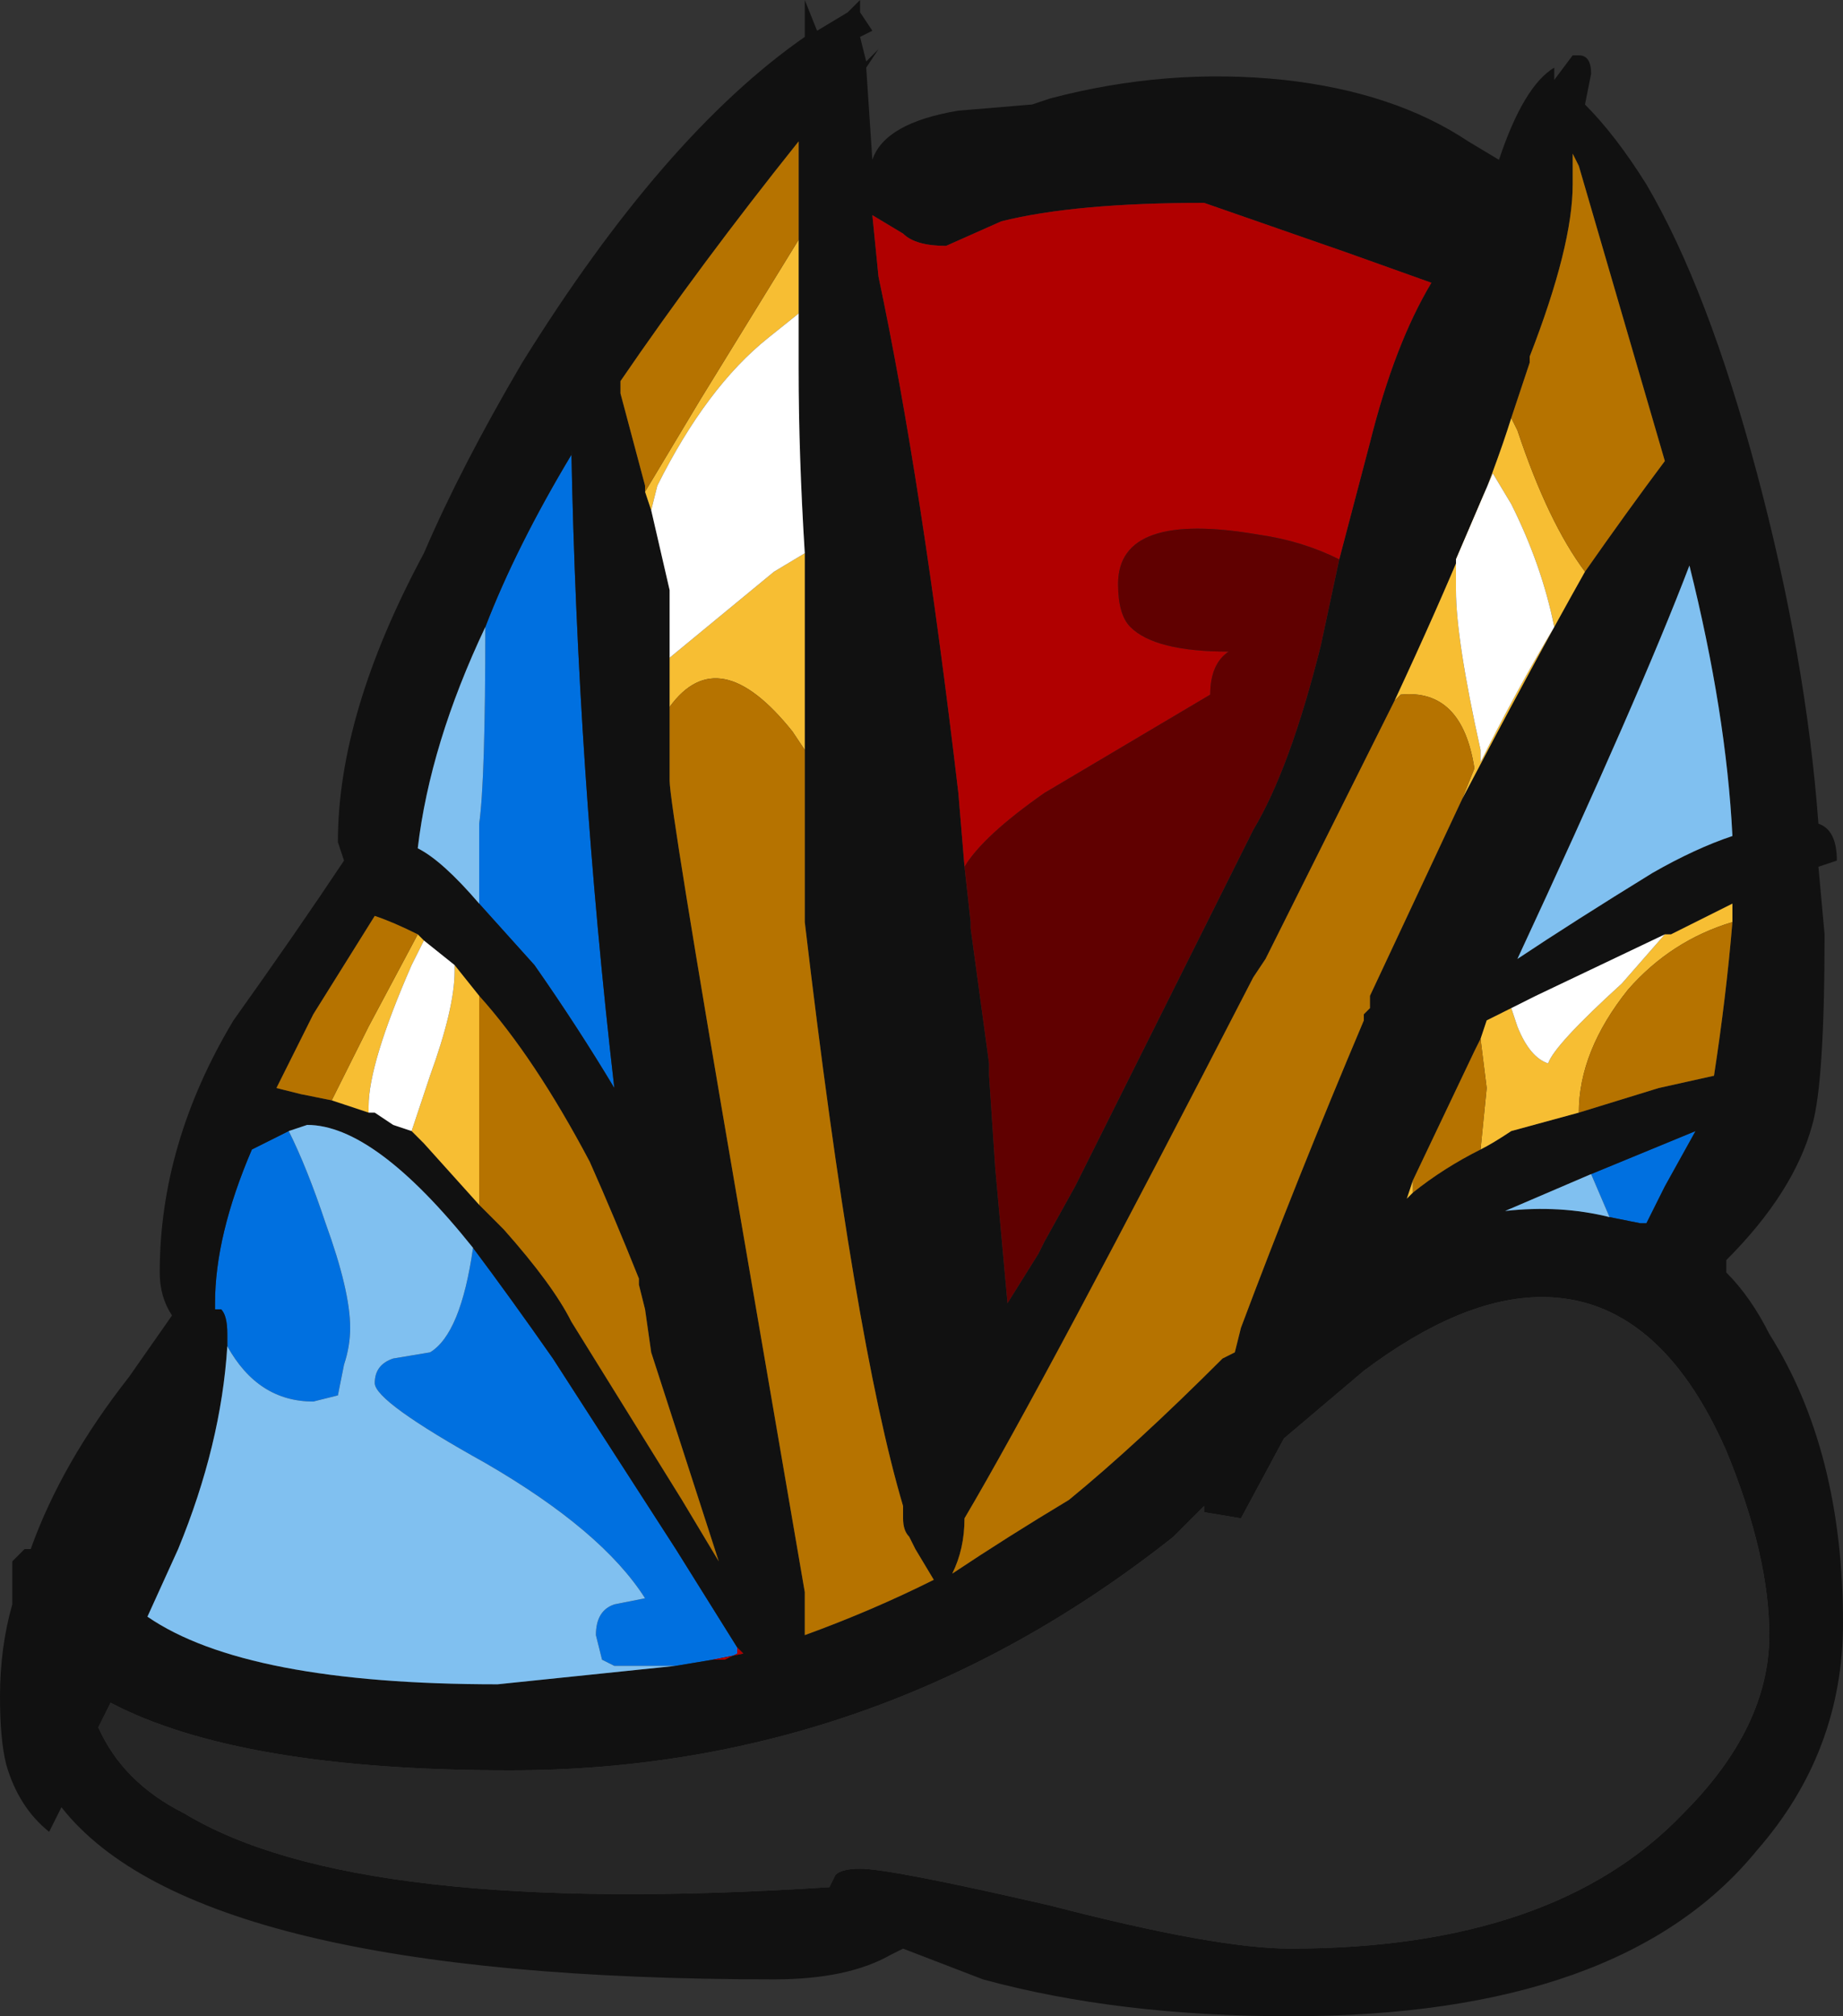 <?xml version="1.0" encoding="UTF-8" standalone="no"?>
<svg xmlns:ffdec="https://www.free-decompiler.com/flash" xmlns:xlink="http://www.w3.org/1999/xlink" ffdec:objectType="frame" height="114.8px" width="105.0px" xmlns="http://www.w3.org/2000/svg">
  <rect width="100%" height="100%" fill="#333333" stroke="none"/>
  <g transform="matrix(1.0, 0.0, 0.0, 1.0, 47.95, 61.25)">
    <use ffdec:characterId="961" height="16.4" transform="matrix(7.0, 0.0, 0.0, 7.0, -47.95, -61.25)" width="15.0" xlink:href="#shape0"/>
  </g>
  <defs>
    <g id="shape0" transform="matrix(1.0, 0.0, 0.0, 1.0, 6.85, 8.75)">
      <path d="M6.1 0.8 L6.95 0.45 6.7 0.9 6.55 1.2 6.5 1.2 6.25 1.15 6.1 0.8 M-2.9 -3.65 Q-2.65 -4.3 -2.2 -5.05 L-2.2 -5.1 Q-2.15 -2.5 -1.85 0.1 -2.15 -0.4 -2.5 -0.9 L-2.95 -1.4 -2.95 -2.05 Q-2.9 -2.4 -2.9 -3.65 M-4.5 0.45 Q-4.35 0.75 -4.2 1.2 -4.0 1.75 -4.0 2.05 -4.0 2.2 -4.05 2.35 L-4.1 2.6 -4.3 2.65 Q-4.75 2.65 -5.0 2.2 L-5.0 2.1 Q-5.0 1.95 -5.05 1.9 L-5.1 1.9 -5.1 1.85 Q-5.1 1.3 -4.8 0.6 L-4.5 0.45 M-1.35 4.8 L-1.85 4.8 -1.95 4.75 -2.0 4.55 Q-2.0 4.35 -1.85 4.3 L-1.6 4.25 Q-1.95 3.7 -2.9 3.15 -3.8 2.65 -3.8 2.5 -3.8 2.35 -3.65 2.3 L-3.35 2.25 Q-3.1 2.1 -3.0 1.4 -2.7 1.8 -2.35 2.3 L-1.35 3.85 -0.85 4.65 -0.85 4.7 -0.95 4.75 -1.05 4.75 -1.35 4.8" fill="#0070e0" fill-rule="evenodd" stroke="none"/>
      <path d="M6.1 -8.15 L6.05 -7.9 Q6.3 -7.65 6.55 -7.25 7.05 -6.4 7.45 -4.9 7.85 -3.4 7.95 -2.05 8.1 -2.0 8.1 -1.75 L7.95 -1.7 8.0 -1.15 Q8.0 0.05 7.9 0.4 7.75 0.95 7.2 1.5 L7.2 1.6 Q7.4 1.8 7.55 2.1 8.15 3.05 8.15 4.45 8.15 5.5 7.45 6.3 6.35 7.65 3.65 7.65 2.25 7.65 1.15 7.35 L0.5 7.1 0.4 7.15 Q0.05 7.35 -0.55 7.35 -5.25 7.35 -6.35 5.95 L-6.45 6.15 Q-6.7 5.95 -6.8 5.6 -6.85 5.4 -6.85 5.05 -6.85 4.65 -6.75 4.3 L-6.75 3.95 -6.65 3.85 -6.6 3.85 Q-6.35 3.15 -5.8 2.45 L-5.45 1.95 Q-5.55 1.8 -5.55 1.6 -5.55 0.55 -4.95 -0.45 -4.45 -1.15 -4.05 -1.75 L-4.1 -1.9 Q-4.1 -2.95 -3.4 -4.25 -3.1 -4.95 -2.6 -5.8 -1.45 -7.65 -0.3 -8.45 L-0.3 -8.75 -0.2 -8.5 0.05 -8.65 0.15 -8.75 0.15 -8.65 0.25 -8.5 0.15 -8.45 0.2 -8.25 0.3 -8.35 0.2 -8.2 0.25 -7.45 Q0.35 -7.75 0.95 -7.85 L1.55 -7.9 1.7 -7.95 Q2.65 -8.2 3.6 -8.1 4.5 -8.0 5.1 -7.6 L5.35 -7.45 Q5.55 -8.05 5.8 -8.2 L5.8 -8.1 5.95 -8.3 6.0 -8.3 Q6.1 -8.3 6.1 -8.15 M6.05 -4.1 Q6.4 -4.6 6.7 -5.0 L6.0 -7.4 5.95 -7.5 5.95 -7.25 Q5.95 -6.75 5.6 -5.85 L5.6 -5.8 5.45 -5.35 Q5.2 -4.55 4.5 -3.05 L3.45 -0.95 3.35 -0.8 Q1.65 2.5 1.0 3.6 1.0 3.85 0.9 4.05 1.35 3.75 1.85 3.45 2.4 3.0 3.1 2.3 L3.2 2.25 3.25 2.05 Q3.7 0.85 4.25 -0.45 L4.25 -0.5 4.3 -0.55 4.3 -0.65 5.05 -2.25 Q5.6 -3.3 6.05 -4.1 M4.05 -4.2 L4.3 -5.15 Q4.5 -5.95 4.8 -6.45 L4.1 -6.7 2.95 -7.1 Q1.9 -7.1 1.3 -6.95 L0.85 -6.75 Q0.6 -6.75 0.5 -6.85 L0.25 -7.0 0.3 -6.5 Q0.65 -4.85 0.95 -2.3 L1.0 -1.7 1.05 -1.25 1.05 -1.2 1.2 -0.1 1.2 0.0 1.25 0.75 1.35 1.85 1.6 1.45 1.65 1.35 1.9 0.9 3.35 -2.0 Q3.65 -2.5 3.9 -3.5 L4.05 -4.2 M5.45 -0.55 L5.25 -0.45 5.2 -0.3 5.15 -0.2 4.65 0.85 4.6 1.0 4.65 0.95 Q4.9 0.75 5.2 0.6 5.3 0.55 5.45 0.45 L6.0 0.3 6.65 0.1 7.1 0.0 Q7.2 -0.65 7.25 -1.25 L7.25 -1.4 6.75 -1.15 6.7 -1.15 5.65 -0.65 Q5.55 -0.6 5.45 -0.55 M7.25 -1.95 Q7.2 -2.95 6.9 -4.15 6.5 -3.1 5.5 -0.95 5.95 -1.25 6.6 -1.65 6.95 -1.85 7.25 -1.95 M6.25 1.15 L6.5 1.2 6.55 1.2 6.7 0.9 6.95 0.45 6.1 0.8 5.4 1.1 Q5.85 1.05 6.25 1.15 M7.55 4.55 Q7.55 3.9 7.2 3.05 6.65 1.8 5.7 1.8 5.05 1.8 4.25 2.4 L3.6 2.95 3.25 3.6 2.95 3.55 2.95 3.5 2.7 3.75 Q0.3 5.65 -2.7 5.65 -4.9 5.65 -5.95 5.1 L-6.05 5.3 Q-5.85 5.75 -5.35 6.0 -3.95 6.85 -0.1 6.6 L-0.05 6.5 Q0.0 6.45 0.15 6.45 0.4 6.45 1.7 6.75 3.05 7.1 3.65 7.1 5.8 7.1 6.85 6.0 7.55 5.3 7.55 4.55 M-1.4 -3.0 L-1.4 -2.4 Q-1.4 -2.2 -0.85 1.0 L-0.3 4.2 -0.3 4.55 Q0.25 4.35 0.75 4.1 L0.6 3.85 0.55 3.75 Q0.5 3.7 0.5 3.6 L0.5 3.5 Q0.1 2.15 -0.3 -1.25 L-0.3 -2.65 -0.3 -4.25 Q-0.35 -5.05 -0.35 -5.75 L-0.35 -6.2 -0.35 -6.8 -0.35 -7.6 Q-1.15 -6.6 -1.8 -5.65 L-1.8 -5.55 -1.6 -4.8 -1.6 -4.75 -1.55 -4.6 -1.4 -3.95 -1.4 -3.4 -1.4 -3.0 M-2.95 -1.4 L-2.5 -0.9 Q-2.15 -0.4 -1.85 0.1 -2.15 -2.5 -2.2 -5.1 L-2.2 -5.05 Q-2.65 -4.3 -2.9 -3.65 -3.35 -2.7 -3.45 -1.85 -3.25 -1.75 -2.95 -1.4 M-3.15 -0.9 L-3.4 -1.1 -3.45 -1.15 Q-3.65 -1.25 -3.8 -1.3 L-4.3 -0.5 -4.6 0.1 -4.4 0.15 -4.15 0.2 -3.85 0.3 -3.8 0.3 -3.65 0.4 -3.5 0.45 -3.4 0.55 -2.95 1.05 -2.75 1.25 Q-2.35 1.7 -2.2 2.0 L-1.3 3.45 -1.0 3.95 -1.55 2.25 -1.6 1.9 -1.65 1.7 -1.65 1.65 Q-1.85 1.15 -2.05 0.7 -2.5 -0.15 -2.95 -0.65 L-3.15 -0.9 M-3.0 1.4 Q-3.8 0.4 -4.35 0.4 L-4.5 0.45 -4.8 0.6 Q-5.1 1.3 -5.1 1.85 L-5.1 1.9 -5.05 1.9 Q-5.0 1.95 -5.0 2.1 L-5.0 2.2 Q-5.05 3.0 -5.4 3.85 L-5.65 4.4 Q-4.85 4.95 -2.8 4.95 L-1.35 4.8 -1.05 4.75 -0.8 4.7 -0.85 4.65 -1.35 3.85 -2.35 2.3 Q-2.7 1.8 -3.0 1.4" fill="#111111" fill-rule="evenodd" stroke="none"/>
      <path d="M7.25 -1.95 Q6.95 -1.85 6.6 -1.65 5.95 -1.25 5.5 -0.95 6.5 -3.1 6.9 -4.15 7.2 -2.95 7.25 -1.95 M6.1 0.8 L6.25 1.15 Q5.85 1.05 5.4 1.1 L6.1 0.8 M-2.9 -3.65 Q-2.9 -2.4 -2.95 -2.05 L-2.95 -1.4 Q-3.25 -1.75 -3.45 -1.85 -3.35 -2.7 -2.9 -3.65 M-4.5 0.45 L-4.35 0.4 Q-3.8 0.4 -3.0 1.4 -3.1 2.1 -3.35 2.25 L-3.65 2.3 Q-3.8 2.35 -3.8 2.5 -3.8 2.65 -2.9 3.15 -1.95 3.7 -1.6 4.25 L-1.85 4.3 Q-2.0 4.35 -2.0 4.55 L-1.95 4.75 -1.85 4.8 -1.35 4.8 -2.8 4.95 Q-4.85 4.95 -5.65 4.4 L-5.4 3.85 Q-5.05 3.0 -5.0 2.2 -4.75 2.65 -4.3 2.65 L-4.1 2.6 -4.05 2.35 Q-4.0 2.2 -4.0 2.05 -4.0 1.75 -4.2 1.2 -4.35 0.75 -4.5 0.45" fill="#80c0f0" fill-rule="evenodd" stroke="none"/>
      <path d="M1.0 -1.7 L0.95 -2.3 Q0.65 -4.85 0.3 -6.5 L0.25 -7.0 0.5 -6.85 Q0.6 -6.75 0.85 -6.75 L1.3 -6.95 Q1.9 -7.1 2.95 -7.1 L4.1 -6.7 4.8 -6.45 Q4.5 -5.95 4.3 -5.15 L4.05 -4.2 Q3.75 -4.35 3.4 -4.4 2.25 -4.6 2.25 -4.0 2.25 -3.75 2.35 -3.65 2.55 -3.45 3.15 -3.45 3.0 -3.35 3.0 -3.1 L1.65 -2.3 Q1.15 -1.95 1.0 -1.7 M-0.85 4.65 L-0.8 4.7 -1.05 4.75 -0.95 4.75 -0.85 4.7 -0.85 4.65" fill="#b00000" fill-rule="evenodd" stroke="none"/>
      <path d="M1.0 -1.7 Q1.15 -1.95 1.65 -2.3 L3.0 -3.1 Q3.0 -3.35 3.15 -3.45 2.55 -3.45 2.35 -3.65 2.25 -3.75 2.25 -4.0 2.25 -4.6 3.4 -4.4 3.75 -4.35 4.05 -4.2 L3.9 -3.5 Q3.65 -2.5 3.35 -2.0 L1.9 0.9 1.65 1.35 1.6 1.45 1.35 1.85 1.25 0.75 1.2 0.0 1.2 -0.1 1.05 -1.2 1.05 -1.25 1.0 -1.7" fill="#600000" fill-rule="evenodd" stroke="none"/>
      <path d="M7.55 4.55 Q7.55 5.3 6.85 6.0 5.8 7.1 3.65 7.1 3.05 7.1 1.7 6.75 0.4 6.45 0.15 6.45 0.0 6.45 -0.05 6.5 L-0.1 6.6 Q-3.95 6.85 -5.35 6.0 -5.85 5.75 -6.05 5.3 L-5.95 5.1 Q-4.9 5.65 -2.7 5.65 0.3 5.65 2.7 3.75 L2.95 3.5 2.95 3.55 3.25 3.6 3.6 2.95 4.25 2.4 Q5.05 1.8 5.7 1.8 6.65 1.8 7.2 3.05 7.55 3.9 7.55 4.55" fill="#262626" fill-rule="evenodd" stroke="none"/>
      <path d="M5.45 -5.35 L5.5 -5.25 Q5.75 -4.5 6.05 -4.1 5.6 -3.3 5.05 -2.25 L5.15 -2.5 Q5.05 -3.15 4.55 -3.1 L4.5 -3.05 Q5.2 -4.55 5.45 -5.35 M5.45 -4.65 L5.3 -4.9 5.0 -4.2 5.0 -3.95 Q5.0 -3.55 5.2 -2.65 L5.2 -2.55 Q5.5 -3.15 5.8 -3.65 5.7 -4.15 5.45 -4.65 M5.2 -0.3 L5.25 -0.45 5.45 -0.55 5.5 -0.4 Q5.6 -0.15 5.75 -0.1 5.8 -0.25 6.35 -0.75 L6.7 -1.15 6.75 -1.15 7.25 -1.4 7.25 -1.25 Q6.75 -1.1 6.4 -0.7 6.0 -0.2 6.0 0.3 L5.45 0.45 Q5.3 0.55 5.2 0.6 L5.25 0.1 5.2 -0.3 M4.65 0.85 L4.65 0.95 4.6 1.0 4.65 0.85 M-0.3 -2.65 L-0.4 -2.8 Q-1.0 -3.55 -1.4 -3.0 L-1.4 -3.4 -0.55 -4.1 -0.3 -4.25 -0.3 -2.65 M-1.55 -4.6 L-1.6 -4.75 -1.15 -5.5 -0.35 -6.8 -0.35 -6.2 -0.6 -6.0 Q-1.1 -5.6 -1.5 -4.8 L-1.55 -4.6 M-3.4 -1.1 L-3.5 -0.9 Q-3.85 -0.1 -3.85 0.25 L-3.85 0.3 -4.15 0.2 -3.85 -0.4 -3.45 -1.15 -3.4 -1.1 M-3.5 0.45 L-3.35 0.0 Q-3.15 -0.55 -3.15 -0.85 L-3.15 -0.9 -2.95 -0.65 -2.95 1.05 -3.4 0.55 -3.5 0.45" fill="#f7be33" fill-rule="evenodd" stroke="none"/>
      <path d="M5.45 -4.65 Q5.7 -4.15 5.8 -3.65 5.5 -3.15 5.2 -2.55 L5.2 -2.65 Q5.0 -3.55 5.0 -3.95 L5.0 -4.2 5.3 -4.9 5.45 -4.65 M6.7 -1.15 L6.35 -0.75 Q5.8 -0.25 5.75 -0.1 5.6 -0.15 5.5 -0.4 L5.45 -0.55 Q5.55 -0.6 5.65 -0.65 L6.7 -1.15 M-1.4 -3.4 L-1.4 -3.95 -1.55 -4.6 -1.5 -4.8 Q-1.1 -5.6 -0.6 -6.0 L-0.35 -6.2 -0.35 -5.75 Q-0.35 -5.05 -0.3 -4.25 L-0.55 -4.1 -1.4 -3.4 M-3.4 -1.1 L-3.15 -0.9 -3.15 -0.85 Q-3.15 -0.55 -3.35 0.0 L-3.5 0.45 -3.65 0.4 -3.8 0.3 -3.85 0.3 -3.85 0.25 Q-3.85 -0.1 -3.5 -0.9 L-3.4 -1.1" fill="#ffffff" fill-rule="evenodd" stroke="none"/>
      <path d="M5.45 -5.35 L5.6 -5.8 5.6 -5.85 Q5.95 -6.75 5.95 -7.25 L5.95 -7.5 6.0 -7.4 6.7 -5.0 Q6.4 -4.6 6.05 -4.1 5.75 -4.5 5.5 -5.25 L5.45 -5.35 M5.05 -2.25 L4.3 -0.65 4.3 -0.55 4.25 -0.5 4.25 -0.45 Q3.7 0.85 3.25 2.05 L3.2 2.25 3.1 2.3 Q2.4 3.0 1.85 3.45 1.35 3.75 0.9 4.05 1.0 3.85 1.0 3.6 1.65 2.5 3.35 -0.8 L3.45 -0.95 4.5 -3.05 4.55 -3.1 Q5.05 -3.15 5.15 -2.5 L5.05 -2.25 M5.2 -0.3 L5.25 0.1 5.2 0.6 Q4.9 0.75 4.65 0.95 L4.65 0.85 5.15 -0.2 5.2 -0.3 M6.0 0.3 Q6.0 -0.2 6.4 -0.7 6.75 -1.1 7.25 -1.25 7.2 -0.65 7.1 0.0 L6.65 0.1 6.0 0.3 M-0.3 -2.65 L-0.3 -1.25 Q0.1 2.15 0.5 3.5 L0.5 3.6 Q0.5 3.7 0.55 3.75 L0.6 3.85 0.75 4.1 Q0.25 4.35 -0.3 4.55 L-0.3 4.2 -0.85 1.0 Q-1.4 -2.2 -1.4 -2.4 L-1.4 -3.0 Q-1.0 -3.55 -0.4 -2.8 L-0.3 -2.65 M-1.6 -4.75 L-1.6 -4.8 -1.8 -5.55 -1.8 -5.65 Q-1.15 -6.6 -0.35 -7.6 L-0.35 -6.8 -1.15 -5.5 -1.6 -4.75 M-2.95 -0.65 Q-2.5 -0.15 -2.05 0.7 -1.85 1.15 -1.65 1.65 L-1.65 1.7 -1.6 1.9 -1.55 2.25 -1.0 3.95 -1.3 3.45 -2.2 2.0 Q-2.35 1.7 -2.75 1.25 L-2.95 1.05 -2.95 -0.65 M-3.45 -1.15 L-3.85 -0.4 -4.15 0.2 -4.4 0.15 -4.6 0.1 -4.3 -0.5 -3.8 -1.3 Q-3.65 -1.25 -3.45 -1.15" fill="#b67300" fill-rule="evenodd" stroke="none"/>
    </g>
  </defs>
</svg>
